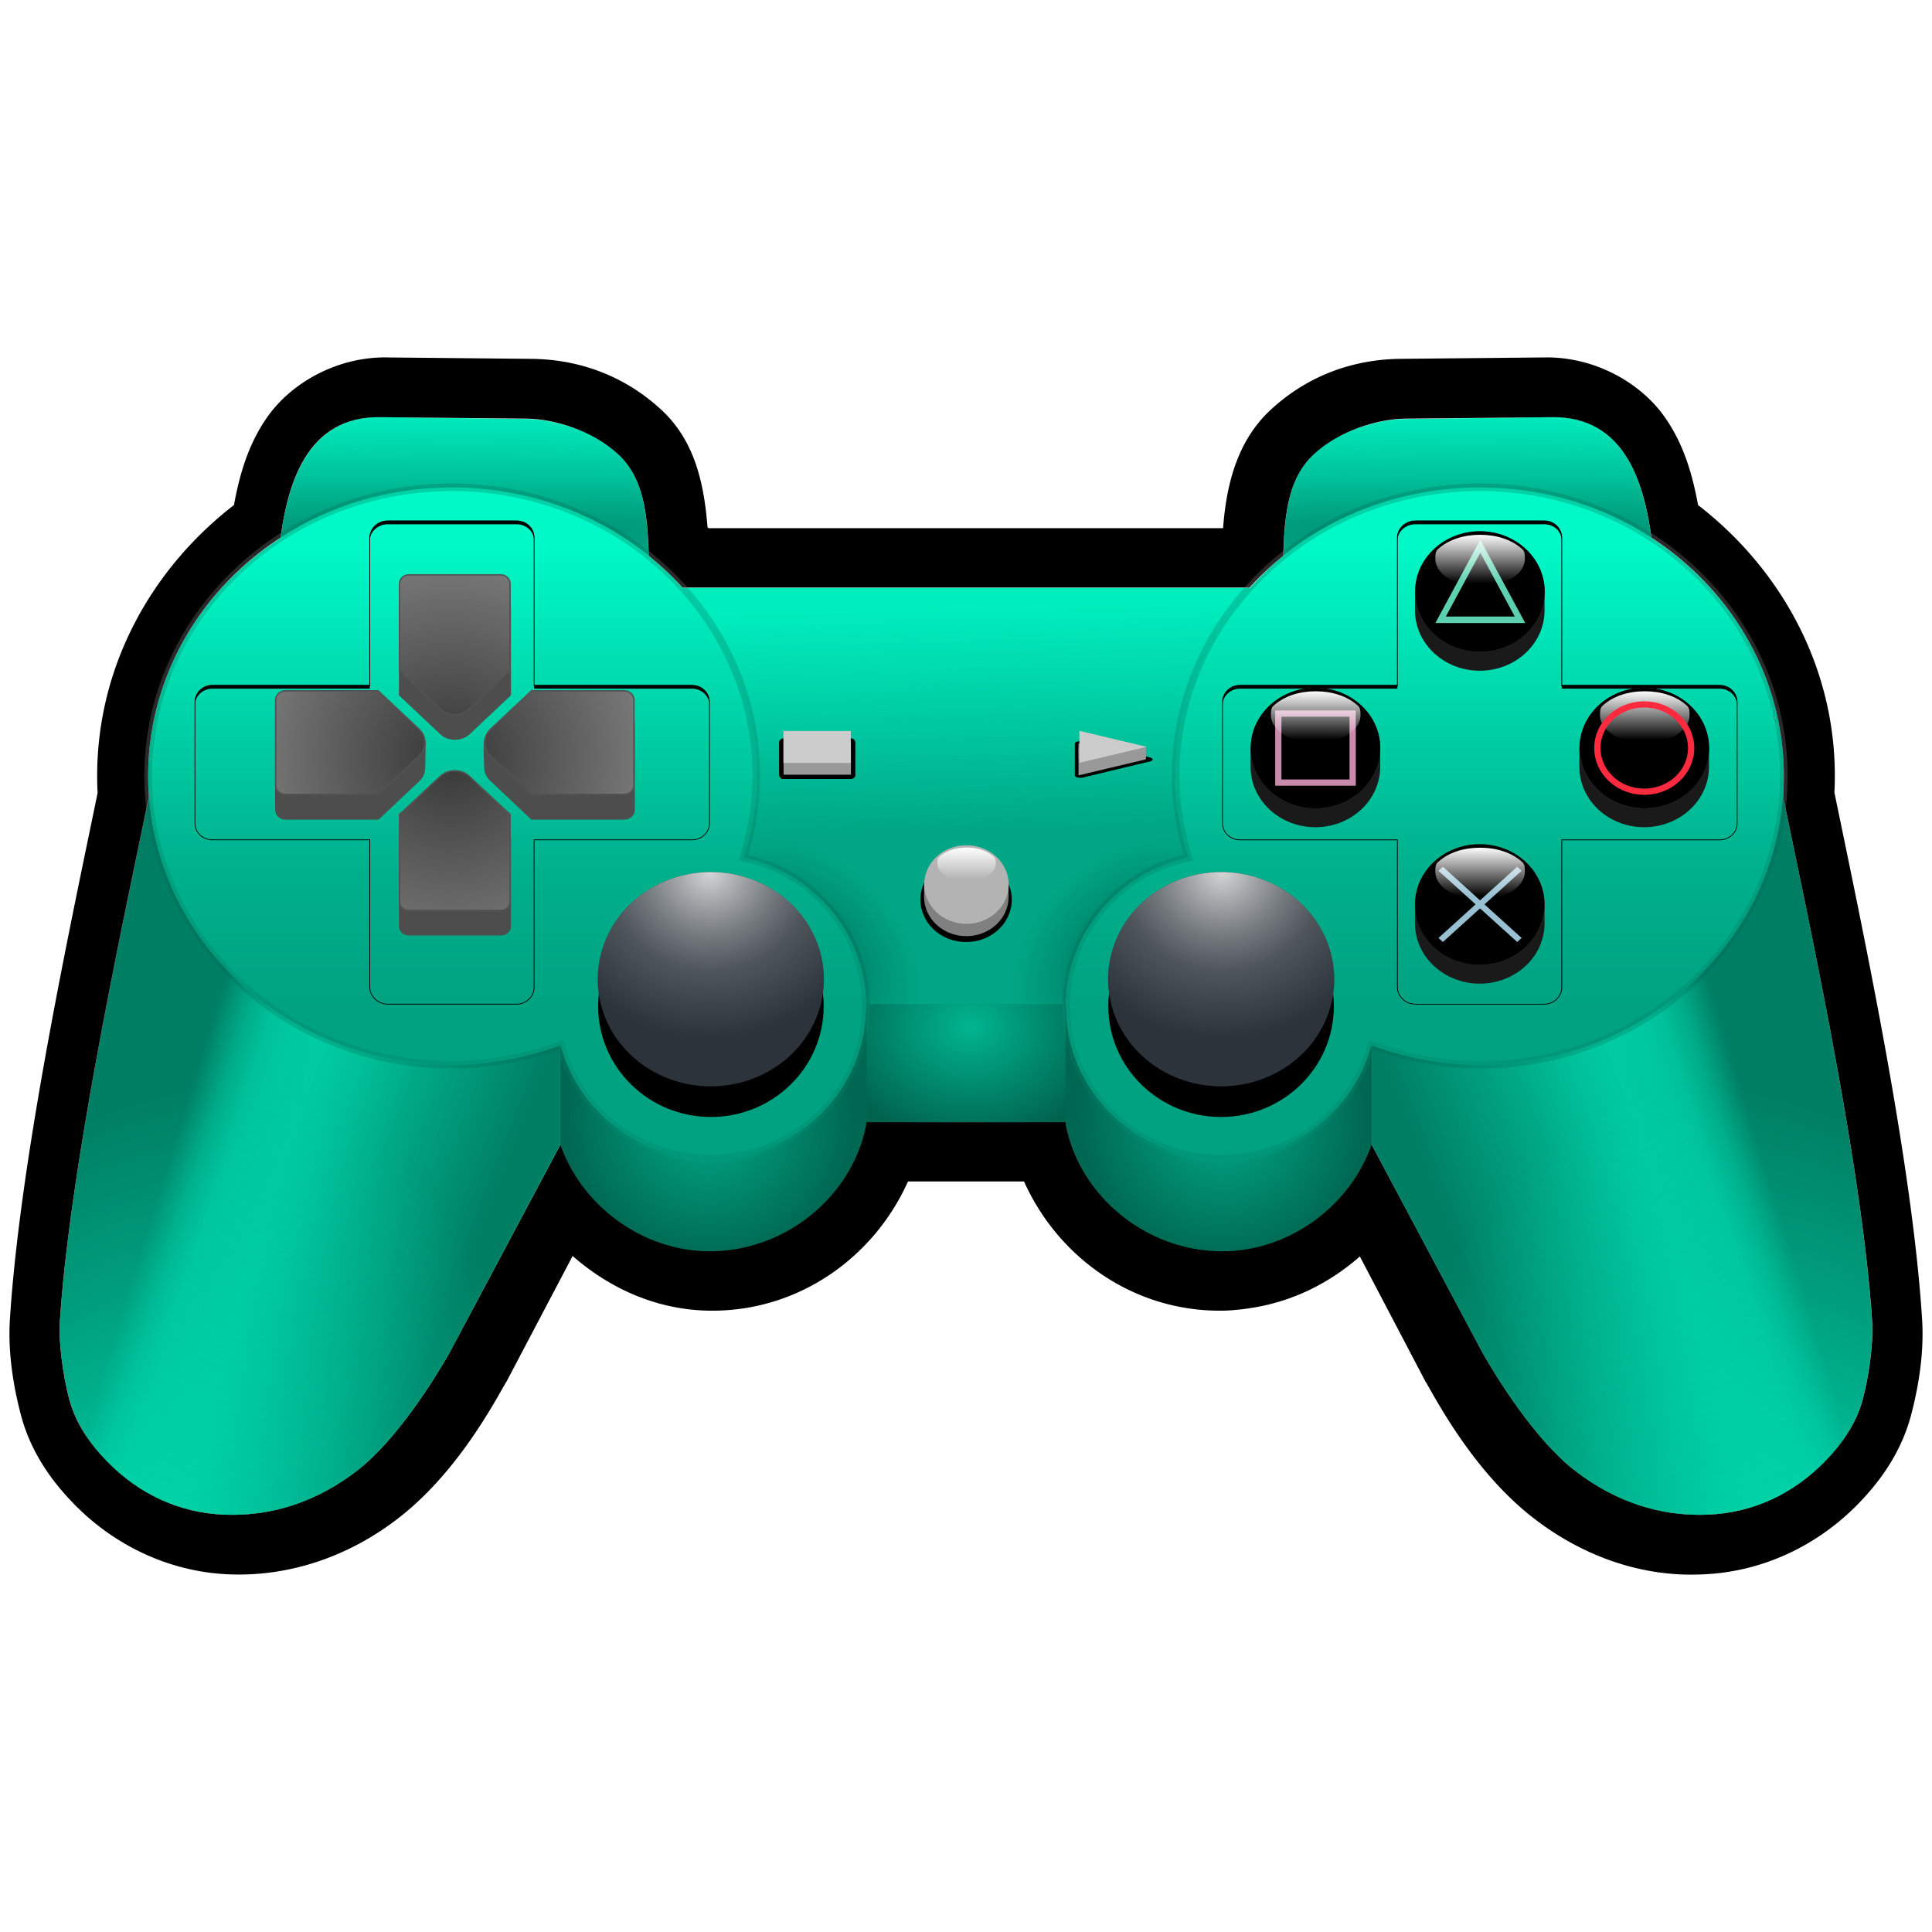 <?xml version="1.0" encoding="UTF-8"?>
<svg enable-background="new" viewBox="0 0 128 128" xmlns="http://www.w3.org/2000/svg" xmlns:xlink="http://www.w3.org/1999/xlink">
 <defs>
  <filter id="x">
   <feBlend in2="BackgroundImage" mode="multiply"/>
  </filter>
  <linearGradient id="a">
   <stop stop-color="#fff" offset="0"/>
   <stop stop-color="#fff" stop-opacity="0" offset="1"/>
  </linearGradient>
  <linearGradient id="h">
   <stop stop-color="#c5c3c2" offset="0"/>
   <stop stop-color="#c5c3c2" stop-opacity="0" offset="1"/>
  </linearGradient>
  <linearGradient id="d">
   <stop stop-color="#333" offset="0"/>
   <stop stop-color="#4d4d4d" stop-opacity="0" offset="1"/>
  </linearGradient>
  <linearGradient id="g">
   <stop stop-color="#666" offset="0"/>
   <stop stop-color="#6d6a68" stop-opacity=".498" offset=".438"/>
   <stop stop-color="#666" stop-opacity="0" offset="1"/>
  </linearGradient>
  <linearGradient id="r" x1="115.57" x2="115.28" y1="-27.871" y2="-42.697" gradientUnits="userSpaceOnUse">
   <stop stop-color="#7e7a7a" stop-opacity=".846" offset="0"/>
   <stop stop-color="#7f7b7a" stop-opacity="0" offset="1"/>
  </linearGradient>
  <linearGradient id="q" x2="0" y1="-16.027" y2="-46.695" gradientUnits="userSpaceOnUse">
   <stop stop-color="#858281" offset="0"/>
   <stop stop-color="#858281" stop-opacity=".846" offset=".3"/>
   <stop stop-color="#858281" stop-opacity="0" offset="1"/>
  </linearGradient>
  <linearGradient id="f" x1="116.58" x2="109.49" y1="75.032" y2="77.216" gradientTransform="matrix(-1.01 0 0 .999 137.02 -209.63)" gradientUnits="userSpaceOnUse">
   <stop stop-color="#625f5e" offset="0"/>
   <stop stop-color="#625f5e" stop-opacity=".498" offset=".263"/>
   <stop stop-color="#625f5e" stop-opacity=".247" offset=".477"/>
   <stop stop-color="#625f5e" stop-opacity="0" offset="1"/>
  </linearGradient>
  <linearGradient id="e" x1="69.623" x2="85.186" y1="122.27" y2="116.26" gradientTransform="matrix(-1.01 0 0 .999 108.41 -246.73)" gradientUnits="userSpaceOnUse">
   <stop stop-color="#625f5e" offset="0"/>
   <stop stop-color="#625f5e" stop-opacity=".498" offset=".473"/>
   <stop stop-color="#625f5e" stop-opacity=".247" offset=".68"/>
   <stop stop-color="#625f5e" stop-opacity="0" offset="1"/>
  </linearGradient>
  <linearGradient id="w" x2="0" y1="7.534" y2="10.791" gradientUnits="userSpaceOnUse" xlink:href="#a"/>
  <linearGradient id="v" x2="0" y1="56.683" y2="58.41" gradientUnits="userSpaceOnUse" xlink:href="#a"/>
  <linearGradient id="u" x2="0" y1="56.136" y2="59.389" gradientUnits="userSpaceOnUse" xlink:href="#a"/>
  <linearGradient id="t" x2="0" y1="45.774" y2="49.027" gradientUnits="userSpaceOnUse" xlink:href="#a"/>
  <linearGradient id="s" x2="0" y1="35.405" y2="38.658" gradientUnits="userSpaceOnUse" xlink:href="#a"/>
  <radialGradient id="o" cx="63.446" cy="58.218" r="13" gradientTransform="matrix(.725 0 0 .589 70.056 -49.161)" gradientUnits="userSpaceOnUse">
   <stop stop-color="#d4d3d2" offset="0"/>
   <stop stop-color="#d4d3d2" stop-opacity="0" offset="1"/>
  </radialGradient>
  <radialGradient id="b" cx="-11.619" cy="52.009" r="19.804" gradientTransform="matrix(-1.13 -.522 -.798 1.69 42.468 -195.94)" gradientUnits="userSpaceOnUse">
   <stop stop-color="#d8d7d6" offset="0"/>
   <stop stop-color="#d8d7d6" stop-opacity="0" offset="1"/>
  </radialGradient>
  <radialGradient id="c" cx="44.746" cy="81.441" r="8.784" gradientTransform="matrix(-1.516 2.6155e-7 -1.1911e-6 -1.64 116.86 193.02)" gradientUnits="userSpaceOnUse">
   <stop stop-color="#d6d6d6" offset="0"/>
   <stop stop-color="#b9bdbe" stop-opacity=".498" offset=".396"/>
   <stop stop-color="#b9bdbe" stop-opacity=".247" offset=".596"/>
   <stop stop-color="#b9bdbe" stop-opacity="0" offset="1"/>
  </radialGradient>
  <radialGradient id="p" cx="29.836" cy="50.154" r="14.343" gradientUnits="userSpaceOnUse">
   <stop stop-color="#333" offset="0"/>
   <stop stop-color="#333" stop-opacity="0" offset="1"/>
  </radialGradient>
  <radialGradient id="n" cx="97.676" cy="41.353" r="12.146" gradientTransform="matrix(8.676 -4.7503e-5 -3.8579e-7 .732 -698.36 -77.899)" gradientUnits="userSpaceOnUse" xlink:href="#g"/>
  <radialGradient id="m" cx="97.676" cy="41.353" r="12.146" gradientTransform="matrix(-8.676 -4.7503e-5 3.8579e-7 .732 929.94 -77.899)" gradientUnits="userSpaceOnUse" xlink:href="#g"/>
  <radialGradient id="l" cx="-111.8" cy="53.624" r="9.354" gradientTransform="matrix(.527 -.515 .692 .692 126.64 -114.06)" gradientUnits="userSpaceOnUse" xlink:href="#d"/>
  <radialGradient id="k" cx="-111.8" cy="53.624" r="9.354" gradientTransform="matrix(-.527 -.515 -.692 .692 105 -114.06)" gradientUnits="userSpaceOnUse" xlink:href="#d"/>
  <radialGradient id="j" cx="75.514" cy="70.141" r="10.055" gradientTransform="matrix(0 .951 -.941 -1.1655e-7 198.83 -80.639)" gradientUnits="userSpaceOnUse" xlink:href="#h"/>
  <radialGradient id="i" cx="75.514" cy="70.141" r="10.055" gradientTransform="matrix(0 .951 .941 -1.1655e-7 32.745 -80.639)" gradientUnits="userSpaceOnUse" xlink:href="#h"/>
 </defs>
 <path transform="translate(164,6.491)" d="m-138.406,17.188c-3.228-.032-6.259,1.646-7.875,3.938-1.279,1.814-1.845,3.823-2.219,5.844-5.45,4.211-9.062,10.648-9.062,17.938 0,.443.008.779.031,1.125-1.848,8.97-5.141,24.274-5.812,34.875-.129,2.031.165,4.195.719,6.312 .668,2.553 2.102,4.461 3.469,5.875 2.709,2.803 6.377,4.562 10.344,4.719 4.133.163 8.075-1.272 11.281-3.781 3.635-2.844 5.979-7.037 7.031-8.906a3.908,3.908 0 0,0 .062-.094l4.375-8.312c2.513,2.199 5.687,3.625 9.25,3.625 5.753,0 10.703-3.517 12.969-8.562h2.781 2.125 2.781c2.266,5.046 7.215,8.562 12.969,8.562 .642,0 1.038-.052 1.156-.062 .261-.022.637-.067 1.156-.156 2.664-.456 5.026-1.671 6.969-3.375l4.344,8.281a3.908,3.908 0 0,0 .062.094c1.052,1.869 3.397,6.062 7.031,8.906 2.8,2.191 6.163,3.599 9.75,3.781 .552.028 1.056.019 1.531,0 3.967-.157 7.635-1.916 10.344-4.719 1.367-1.414 2.801-3.322 3.469-5.875 .554-2.118.848-4.281.719-6.312-.672-10.612-3.966-25.94-5.812-34.906 .022-.339.031-.663.031-1.094 0-7.289-3.613-13.727-9.062-17.938-.374-2.021-.94-4.03-2.219-5.844-1.616-2.292-4.647-3.97-7.875-3.938l-9.625.094c-2.879.029-5.977.953-8.594,3.375-2.233,2.066-2.94,4.983-3.156,7.844h-15.969-2.125-16l-.062-.062c-.231-2.896-.838-5.723-3.062-7.781-2.616-2.422-5.715-3.346-8.594-3.375l-9.625-.094z"/>
 <g transform="translate(-16.433 91.74)">
  <path d="m27.31-43.996c0.975 0.579 32.767 15.868 32.767 15.868l-13.886 26.061c-0.936 1.645-3.461 5.724-6.092 7.76-2.612 2.022-5.568 3.043-8.792 2.917-2.997-0.117-5.653-1.355-7.77-3.521-1.086-1.111-2.082-2.482-2.52-4.14-0.434-1.64-0.701-3.838-0.622-5.067 0.801-12.504 5.817-33.693 6.915-39.879z" fill="#d6d5d4"/>
  <path d="m133.56-43.996c-0.975 0.579-32.767 15.868-32.767 15.868l13.886 26.061c0.936 1.645 3.461 5.724 6.092 7.76 2.612 2.022 5.568 3.043 8.792 2.917 2.997-0.117 5.653-1.355 7.77-3.521 1.086-1.111 2.082-2.482 2.52-4.14 0.434-1.64 0.701-3.838 0.622-5.067-0.801-12.504-5.817-33.693-6.915-39.879z" fill="#d6d5d4"/>
  <path d="m40.008-52.815v29.307h80.854v-29.307h-80.854z" fill="#efeeee"/>
  <path d="m109.539-64.005 9.722-.096c4.774-.047 6.288,4.219 6.723,9.3-18.999,0-13.424.048-24.532.048 .056-3.304.471-5.466 2.053-6.913 1.699-1.555 4.21-2.32 6.035-2.338z" fill="#f8f8f8"/>
  <path d="m51.328-64.005-9.722-.096c-4.774-.047-6.288,4.219-6.723,9.3 18.999,0 13.424.048 24.532.048-.056-3.304-.471-5.466-2.053-6.913-1.699-1.555-4.21-2.32-6.035-2.338z" fill="#f8f8f8"/>
  <path d="m67.306-25.224v7.834h26.257v-7.834h-26.257z" fill="#746362"/>
  <path d="m87.032-25.27c.005,1.402.01,6.523.01,8.05 .925,4.758 5.36,8.381 10.36,8.381 4.521,0 8.563-3.084 9.939-7.167v-9.33c-8.585.004-16.723.066-20.309.065z" fill="#6a6867"/>
  <path d="m73.834-25.27c-.005,1.402-.01,6.523-.01,8.05-.925,4.758-5.36,8.381-10.36,8.381-4.521,0-8.563-3.084-9.94-7.167v-9.33c8.585.004 16.723.066 20.309.065z" fill="#6a6867"/>
  <path d="m46.381-59.458c-11.127 0-20.134 8.573-20.134 19.132s9.008 19.132 20.134 19.132c2.536 0 4.96-0.499 7.195-1.311 1.156 4.332 5.167 7.522 9.941 7.522 5.678 0 10.288-4.506 10.288-10.081 0-4.843-3.475-8.884-8.111-9.863 0.533-1.717 0.852-3.519 0.852-5.399 0-10.559-9.039-19.132-20.166-19.132zm68.104 0c-11.127 0-20.166 8.573-20.166 19.132 0 1.88 0.319 3.683 0.852 5.399-4.635 0.978-8.111 5.019-8.111 9.863 0 5.574 4.611 10.081 10.288 10.081 4.774 0 8.785-3.19 9.941-7.522 2.235 0.812 4.66 1.311 7.195 1.311 11.127 0 20.134-8.573 20.134-19.132s-9.008-19.132-20.134-19.132z" fill="#f9f9f9" stroke="#7d7d7d" stroke-opacity=".328" stroke-width=".502"/>
 </g>
 <g opacity=".729">
  <g transform="translate(-51.789 82.901)">
   <path d="m109.195-16.386c-.005,1.398-0,6.219 0,7.844h5.531 2.125 5.531c0-1.624.005-6.446 0-7.844h-5.531-2.125-5.531zm-.719,3.75c-.096.244-.198.484-.312.719 .113-.235.218-.474.312-.719zm-.312.719c-.159.326-.339.632-.531.938 .19-.305.374-.612.531-.938zm-.531.938c-.193.306-.401.623-.625.906 .231-.292.428-.59.625-.906zm-.625.906c-.224.283-.467.554-.719.812 .256-.261.493-.526.719-.812zm-.719.812c-.252.258-.503.488-.781.719 .269-.224.537-.469.781-.719z" fill="url(#o)"/>
   <path d="m96.976-43.979c3.056 3.354 4.938 7.723 4.938 12.5 0 1.88-0.342 3.69-0.875 5.406 4.635 0.978 8.125 5 8.125 9.844 0 0.534-0.075 1.051-0.156 1.562h0.188c3e-4 -0.565-1e-3 -1.413 0-1.719h13.188c1e-3 0.306-3e-4 1.153 0 1.719h0.188c-0.082-0.511-0.156-1.028-0.156-1.562 0-4.843 3.49-8.866 8.125-9.844-0.533-1.717-0.875-3.526-0.875-5.406 0-4.777 1.881-9.146 4.938-12.5h-37.625z" fill="url(#r)"/>
   <path d="m154.601-55.262-9.719.094c-1.825.018-4.332.789-6.031,2.344-1.55,1.419-1.962,3.524-2.031,6.719 3.514-2.821 8.074-4.5 13.031-4.5 4.214,0 8.112,1.211 11.344,3.312-.588-4.467-2.248-8.012-6.594-7.969z" fill="url(#n)"/>
   <path d="m76.976-55.262c-4.346-0.043-6.006 3.502-6.594 7.969 3.232-2.101 7.13-3.312 11.344-3.312 4.957 0 9.518 1.679 13.031 4.5-0.069-3.195-0.481-5.3-2.031-6.719-1.699-1.555-4.207-2.326-6.031-2.344l-9.719-0.094z" fill="url(#m)"/>
   <path d="m101.695-34.043c.119.839.219,1.693.219,2.562 0,1.88-.342,3.69-.875,5.406 4.585.968 8.051,4.914 8.125,9.688h5.312v-17.656h-12.781z" fill="url(#l)"/>
   <path d="m117.164-34.043v17.656h5.25c.074-4.774 3.54-8.72 8.125-9.688-.533-1.717-.875-3.526-.875-5.406 0-.87.1-1.724.219-2.562h-12.719z" fill="url(#k)"/>
   <path d="m122.382-16.418c.005,1.402 0,6.504 0,8.031 .925,4.758 5.375,8.375 10.375,8.375 4.521,0 8.561-3.073 9.938-7.156v-6.469l-.062-.031c-1.156,4.332-5.163,7.531-9.938,7.531-5.678,0-10.281-4.519-10.281-10.094 0-.063-.001-.125 0-.188h-.031z" fill="url(#j)"/>
   <path d="m81.737-50.62c-11.127 0-20.134 8.573-20.134 19.132s9.008 19.132 20.134 19.132c2.536 0 4.96-0.499 7.195-1.311 1.156 4.332 5.167 7.522 9.941 7.522 5.678 0 10.288-4.506 10.288-10.081 0-4.843-3.475-8.884-8.111-9.863 0.533-1.717 0.852-3.519 0.852-5.399 0-10.559-9.039-19.132-20.166-19.132zm68.104 0c-11.127 0-20.166 8.573-20.166 19.132 0 1.88 0.319 3.683 0.852 5.399-4.635 0.978-8.111 5.019-8.111 9.863 0 5.574 4.611 10.081 10.288 10.081 4.774 0 8.785-3.19 9.941-7.522 2.235 0.812 4.66 1.311 7.195 1.311 11.127 0 20.134-8.573 20.134-19.132s-9.008-19.132-20.134-19.132z" fill="url(#q)"/>
   <g transform="translate(44.363 126.39)">
    <path d="m17.293-156.562c-1.851,8.912-5.254,24.697-5.906,34.875-.079,1.229.191,3.454.625,5.094 .439,1.659 1.414,3.014 2.5,4.125 2.117,2.166 4.785,3.414 7.781,3.531 3.224.126 6.169-.916 8.781-2.938 2.631-2.036 5.158-6.105 6.094-7.75l7.375-13.844-.031-.094v-6.469c-2.218.798-4.645,1.281-7.156,1.281-10.655,0-19.344-7.873-20.062-17.812z" fill="url(#f)"/>
    <path d="m17.293-156.562c-1.851,8.912-5.254,24.697-5.906,34.875-.079,1.229.191,3.454.625,5.094 .439,1.659 1.414,3.014 2.5,4.125 2.117,2.166 4.785,3.414 7.781,3.531 3.224.126 6.169-.916 8.781-2.938 2.631-2.036 5.158-6.105 6.094-7.75l7.375-13.844-.031-.094v-6.469c-2.218.798-4.645,1.281-7.156,1.281-10.655,0-19.344-7.873-20.062-17.812z" fill="url(#e)"/>
    <path d="m17.293-156.562c-1.851,8.912-5.254,24.697-5.906,34.875-.079,1.229.191,3.454.625,5.094 .439,1.659 1.414,3.014 2.5,4.125 2.117,2.166 4.785,3.414 7.781,3.531 3.224.126 6.169-.916 8.781-2.938 2.631-2.036 5.158-6.105 6.094-7.75l7.375-13.844-.031-.094v-6.469c-2.218.798-4.645,1.281-7.156,1.281-10.655,0-19.344-7.873-20.062-17.812z" fill="url(#b)"/>
   </g>
   <path d="m109.164-16.418c.001.062 0,.125 0,.188 0,5.574-4.604,10.094-10.281,10.094-4.774,0-8.781-3.2-9.938-7.531l-.062.031v6.469c1.377,4.083 5.417,7.156 9.938,7.156 5,0 9.45-3.617 10.375-8.375 0-1.527-.005-6.629 0-8.031h-.031z" fill="url(#i)"/>
   <g transform="matrix(-1 0 0 1 187.21 126.39)">
    <path d="m17.293-156.562c-1.851,8.912-5.254,24.697-5.906,34.875-.079,1.229.191,3.454.625,5.094 .439,1.659 1.414,3.014 2.5,4.125 2.117,2.166 4.785,3.414 7.781,3.531 3.224.126 6.169-.916 8.781-2.938 2.631-2.036 5.158-6.105 6.094-7.75l7.375-13.844-.031-.094v-6.469c-2.218.798-4.645,1.281-7.156,1.281-10.655,0-19.344-7.873-20.062-17.812z" fill="url(#f)"/>
    <path d="m17.293-156.562c-1.851,8.912-5.254,24.697-5.906,34.875-.079,1.229.191,3.454.625,5.094 .439,1.659 1.414,3.014 2.5,4.125 2.117,2.166 4.785,3.414 7.781,3.531 3.224.126 6.169-.916 8.781-2.938 2.631-2.036 5.158-6.105 6.094-7.75l7.375-13.844-.031-.094v-6.469c-2.218.798-4.645,1.281-7.156,1.281-10.655,0-19.344-7.873-20.062-17.812z" fill="url(#e)"/>
    <path d="m17.293-156.562c-1.851,8.912-5.254,24.697-5.906,34.875-.079,1.229.191,3.454.625,5.094 .439,1.659 1.414,3.014 2.5,4.125 2.117,2.166 4.785,3.414 7.781,3.531 3.224.126 6.169-.916 8.781-2.938 2.631-2.036 5.158-6.105 6.094-7.75l7.375-13.844-.031-.094v-6.469c-2.218.798-4.645,1.281-7.156,1.281-10.655,0-19.344-7.873-20.062-17.812z" fill="url(#b)"/>
   </g>
  </g>
 </g>
 <g filter="url(#x)">
  <path d="m25.188,27.636c-4.349-.043-6.007,3.529-6.594,8-5.302,3.447-8.781,9.221-8.781,15.781 0,.469.028.946.062,1.406-1.855,8.927-5.256,24.664-5.906,34.812-.079,1.229.191,3.422.625,5.062 .439,1.659 1.414,3.046 2.5,4.156 2.117,2.166 4.785,3.383 7.781,3.5 3.224.126 6.169-.885 8.781-2.906 2.631-2.036 5.158-6.105 6.094-7.75l7.375-13.844c1.407,4.036 5.42,7.062 9.906,7.062 5,0 9.45-3.617 10.375-8.375 0-.035-5e-006-.148 0-.188h5.531 2.125 5.562c5e-006,.039 0,.152 0,.188 .925,4.758 5.344,8.375 10.344,8.375 4.486,0 8.499-3.026 9.906-7.062l7.375,13.844c.936,1.645 3.463,5.714 6.094,7.75 2.612,2.022 5.557,3.032 8.781,2.906 2.997-.117 5.664-1.334 7.781-3.5 1.086-1.111 2.061-2.498 2.5-4.156 .434-1.64.704-3.834.625-5.062-.652-10.172-4.054-25.96-5.906-34.875 .032-.44.062-.896.062-1.344 0-6.561-3.479-12.334-8.781-15.781-.587-4.471-2.213-8.043-6.562-8l-9.75.125c-1.825.018-4.332.757-6.031,2.312-1.55,1.419-1.962,3.555-2.031,6.75-.806.648-1.528,1.366-2.219,2.125h-17.75-2.125-17.719c-.694-.764-1.438-1.473-2.25-2.125-.069-3.195-.481-5.331-2.031-6.75-1.699-1.555-4.207-2.294-6.031-2.312l-9.719-.125z" fill="#0fc"/>
 </g>
 <path d="m88.371 66.668c0 4.051-3.345 7.335-7.471 7.335s-7.471-3.284-7.471-7.335 3.345-7.335 7.471-7.335 7.471 3.284 7.471 7.335z"/>
 <path transform="matrix(.853 0 0 .766 39.16 12.227)" d="m57.726 68.73a8.784 9.267 0 1 1 -17.569 0 8.784 9.267 0 1 1 17.569 0z" fill="#2c333b"/>
 <path transform="matrix(.853 0 0 .766 39.16 12.227)" d="m57.726 68.73a8.784 9.267 0 1 1 -17.569 0 8.784 9.267 0 1 1 17.569 0z" fill="url(#c)"/>
 <path d="m39.629 66.668c0 4.051 3.345 7.335 7.471 7.335s7.471-3.284 7.471-7.335-3.345-7.335-7.471-7.335-7.471 3.284-7.471 7.335z"/>
 <path transform="matrix(-.853 0 0 .766 88.84 12.227)" d="m57.726 68.73a8.784 9.267 0 1 1 -17.569 0 8.784 9.267 0 1 1 17.569 0z" fill="#2c333b"/>
 <path transform="matrix(-.853 0 0 .766 88.84 12.227)" d="m57.726 68.73a8.784 9.267 0 1 1 -17.569 0 8.784 9.267 0 1 1 17.569 0z" fill="url(#c)"/>
 <path d="m25.698,34.545c-.653,0-1.199.482-1.199,1.095v9.793h-10.414c-.653,0-1.168.482-1.168,1.095v8.018c0,.612.514,1.095 1.168,1.095h10.414v9.763c0,.612.546,1.124 1.199,1.124h8.521c.653,0 1.168-.512 1.168-1.124v-9.763h10.446c.653,0 1.168-.482 1.168-1.095v-8.018c0-.612-.514-1.095-1.168-1.095h-10.446v-9.793c0-.612-.514-1.095-1.168-1.095h-8.521z" fill="none" stroke="#000" stroke-width=".05"/>
 <path d="m93.78,34.546c-.653,0-1.2.482-1.2,1.095v9.793h-10.418c-.653,0-1.168.482-1.168,1.095v8.018c0,.612.515,1.095 1.168,1.095h10.418v9.763c0,.612.546,1.124 1.2,1.124h8.524c.653,0 1.168-.512 1.168-1.124v-9.763h10.449c.653,0 1.168-.482 1.168-1.095v-8.018c0-.612-.515-1.095-1.168-1.095h-10.449v-9.793c0-.612-.515-1.095-1.168-1.095h-8.524z" fill="none" stroke="#000" stroke-width=".05"/>
 <path d="m25.698,34.483c-.653,0-1.199.48-1.199,1.092v.25c0-.612.546-1.092 1.199-1.092h8.521c.653,0 1.168.48 1.168,1.092v-.25c0-.612-.514-1.092-1.168-1.092h-8.521zm-11.614,10.893c-.653,0-1.168.48-1.168,1.092v.25c0-.612.514-1.092 1.168-1.092h10.414v-.25h-10.414zm21.302,0v.25h10.446c.653,0 1.168.48 1.168,1.092v-.25c0-.612-.514-1.092-1.168-1.092h-10.446z"/>
 <path d="m93.781,34.483c-.653,0-1.199.48-1.199,1.092v.25c0-.612.546-1.092 1.199-1.092h8.521c.653,0 1.168.48 1.168,1.092v-.25c0-.612-.514-1.092-1.168-1.092h-8.521zm-11.614,10.893c-.653,0-1.168.48-1.168,1.092v.25c0-.612.514-1.092 1.168-1.092h10.414v-.25h-10.414zm21.302,0v.25h10.446c.653,0 1.168.48 1.168,1.092v-.25c0-.612-.514-1.092-1.168-1.092h-10.446z"/>
 <path d="m27.112,39.708c-.346,0-.631.269-.631.593v5.743l2.714,2.559c.517.484 1.377.484 1.893,0l2.714-2.559v-5.743c0-.324-.285-.593-.631-.593zm-8.205,7.678c-.346,0-.631.269-.631.593v5.68c0,.324.285.593.631.593h6.154l2.714-2.559c.224-.21.317-.471.347-.749l.032-1.81h-1.231l-1.862-1.748zm16.316,0-1.862,1.748h-1.262c-.021.58.013,1.29.032,1.81 .03.278.155.539.379.749l2.714,2.559h6.154c.346,0 .631-.269.631-.593v-5.68c0-.324-.285-.593-.631-.593zm-5.081,5.306c-.339,0-.688.101-.947.343l-2.714,2.528v5.805c0,.324.285.562.631.562h6.059c.346,0 .631-.237.631-.562v-5.805l-2.714-2.528c-.259-.242-.607-.343-.947-.343z" fill="#4d4d4d" stroke="#4d4d4d" stroke-width=".1"/>
 <path d="m27.102,38.084c-.346,0-.631.267-.631.591v5.766l2.714,2.543c.517.484 1.377.484 1.893,0l2.714-2.543v-5.766c0-.324-.285-.591-.631-.591h-6.059zm-8.205,7.688c-.346,0-.631.267-.631.591v5.677c0,.324.285.591.631.591h6.154l2.714-2.543c.517-.484.517-1.29 0-1.774l-2.714-2.543h-6.154zm16.316,0-2.714,2.543c-.517.484-.517,1.29 0,1.774l2.714,2.543h6.154c.346,0 .631-.267.631-.591v-5.677c0-.324-.285-.591-.631-.591h-6.154zm-5.081,5.293c-.339,0-.688.113-.947.355l-2.714,2.543v5.795c0,.324.285.562.631.562h6.059c.346,0 .631-.237.631-.562v-5.795l-2.714-2.543c-.259-.242-.607-.355-.947-.355z" fill="#808080"/>
 <path d="m27.102,38.084c-.346,0-.631.267-.631.591v5.766l2.714,2.543c.517.484 1.377.484 1.893,0l2.714-2.543v-5.766c0-.324-.285-.591-.631-.591h-6.059zm-8.205,7.688c-.346,0-.631.267-.631.591v5.677c0,.324.285.591.631.591h6.154l2.714-2.543c.517-.484.517-1.29 0-1.774l-2.714-2.543h-6.154zm16.316,0-2.714,2.543c-.517.484-.517,1.29 0,1.774l2.714,2.543h6.154c.346,0 .631-.267.631-.591v-5.677c0-.324-.285-.591-.631-.591h-6.154zm-5.081,5.293c-.339,0-.688.113-.947.355l-2.714,2.543v5.795c0,.324.285.562.631.562h6.059c.346,0 .631-.237.631-.562v-5.795l-2.714-2.543c-.259-.242-.607-.355-.947-.355z" fill="url(#p)" opacity=".96" stroke="#525252" stroke-width=".1"/>
 <path d="m98.039,36.447c-1.9,0-3.475,1.154-4.04,2.747h-.253v1.248c0,2.206 1.922,3.995 4.292,3.995s4.292-1.789 4.292-3.995v-1.248h-.253c-.565-1.592-2.139-2.747-4.04-2.747z" fill="#1a1a1a"/>
 <path d="m102.34 39.194c0 2.206-1.922 3.995-4.292 3.995s-4.292-1.789-4.292-3.995 1.922-3.995 4.292-3.995 4.292 1.789 4.292 3.995z" fill="#4d4d4d"/>
 <path d="m98.039,57.178c-1.9,0-3.475,1.154-4.04,2.747h-.253v1.248c0,2.206 1.922,3.995 4.292,3.995s4.292-1.789 4.292-3.995v-1.248h-.253c-.565-1.592-2.139-2.747-4.04-2.747z" fill="#1a1a1a"/>
 <path d="m102.34 59.925c0 2.206-1.922 3.995-4.292 3.995s-4.292-1.789-4.292-3.995 1.922-3.995 4.292-3.995 4.292 1.789 4.292 3.995z" fill="#4d4d4d"/>
 <path d="m87.149,46.815c-1.9,0-3.475,1.154-4.04,2.747h-.253v1.248c0,2.206 1.922,3.995 4.292,3.995s4.292-1.789 4.292-3.995v-1.248h-.253c-.565-1.592-2.139-2.747-4.04-2.747z" fill="#1a1a1a"/>
 <path d="m91.446 49.562c0 2.206-1.922 3.995-4.292 3.995s-4.292-1.789-4.292-3.995 1.922-3.995 4.292-3.995 4.292 1.789 4.292 3.995z" fill="#4d4d4d"/>
 <path d="m102.34 39.194c0 2.206-1.922 3.995-4.292 3.995s-4.292-1.789-4.292-3.995 1.922-3.995 4.292-3.995 4.292 1.789 4.292 3.995z"/>
 <path transform="matrix(.4 0 0 .428 155.42 40.113)" d="m-136.79 2.219-6.576 2e-7 -6.576-2e-7 3.288-5.695 3.288-5.695 3.288 5.695z" fill="none" stroke="#5dd1af" stroke-width="1"/>
 <path d="m98.061,35.432c-1.076,0-2.099.309-2.809.968-.164.152-.158.407-.158.624 0,1.019 1.328,1.841 2.966,1.841s2.966-.823 2.966-1.841c0-.217.006-.472-.158-.624-.709-.659-1.733-.968-2.809-.968z" fill="url(#s)"/>
 <path d="m91.446 49.562c0 2.206-1.922 3.995-4.292 3.995s-4.292-1.789-4.292-3.995 1.922-3.995 4.292-3.995 4.292 1.789 4.292 3.995z"/>
 <path d="m84.692 47.276h4.925v4.572h-4.925z" fill="none" stroke="#ca8aab" stroke-width=".414"/>
 <path d="m87.171,45.8c-1.076,0-2.099.309-2.809.968-.164.152-.158.407-.158.624 0,1.019 1.328,1.841 2.966,1.841s2.966-.823 2.966-1.841c0-.217.006-.472-.158-.624-.709-.659-1.733-.968-2.809-.968z" fill="url(#t)"/>
 <g transform="matrix(1.01 0 0 .999 139.99 49.368)">
  <path d="m-37.29 10.57c0 2.209-1.903 4-4.25 4s-4.25-1.791-4.25-4 1.903-4 4.25-4 4.25 1.791 4.25 4z"/>
 </g>
 <g fill="#97c0d2">
  <path transform="matrix(.714 .646 -.714 .646 162.38 109.99)" d="m-87.453 6.082h7.304v0.412h-7.304z"/>
  <path transform="matrix(-.714 .646 -.714 -.646 162.38 109.99)" d="m2.636 83.595h7.304v0.412h-7.304z"/>
 </g>
 <path d="m98.061,56.163c-1.076,0-2.099.309-2.809.968-.164.152-.158.407-.158.624 0,1.019 1.328,1.841 2.966,1.841s2.966-.823 2.966-1.841c0-.217.006-.472-.158-.624-.709-.659-1.733-.968-2.809-.968z" fill="url(#u)"/>
 <g transform="translate(2.482 96.866)">
  <path d="m106.45-50.051c-1.9 0-3.475 1.154-4.04 2.747h-0.253v1.248c0 2.206 1.922 3.995 4.292 3.995s4.292-1.789 4.292-3.995v-1.248h-0.253c-0.565-1.592-2.139-2.747-4.04-2.747z" fill="#1a1a1a"/>
  <path d="m110.74-47.304c0 2.206-1.922 3.995-4.292 3.995s-4.292-1.789-4.292-3.995 1.922-3.995 4.292-3.995 4.292 1.789 4.292 3.995z" fill="#4d4d4d"/>
  <g transform="matrix(.731 0 0 .723 136.82 -54.947)" fill="none" stroke="#fd2a40">
   <g transform="matrix(1.381 0 0 1.381 15.837 -4.03)">
    <path d="m-37.29 10.57c0 2.209-1.903 4-4.25 4s-4.25-1.791-4.25-4 1.903-4 4.25-4 4.25 1.791 4.25 4z" fill="#000" stroke="none"/>
   </g>
   <path transform="matrix(1.381 0 0 1.381 91.533 -5.075)" d="m-96.327,7.561c-1.066,0-2.079.309-2.781.969-.162.152-.156.408-.156.625 0,1.02 1.315,1.844 2.938,1.844s2.938-.824 2.938-1.844c0-.217.006-.473-.156-.625-.702-.659-1.716-.969-2.781-.969z" fill="url(#w)" stroke="none"/>
   <path d="m-37.29 10.57c0 2.209-1.903 4-4.25 4s-4.25-1.791-4.25-4 1.903-4 4.25-4 4.25 1.791 4.25 4z" fill="none" stroke="#fd2a40" stroke-width=".569"/>
  </g>
 </g>
 <g transform="translate(.022,-.562)">
  <g transform="matrix(1.01 0 0 .999 162.81 6.456)">
   <path transform="translate(-1.707,7.294)" d="m-108.219,35.781a.288,.288 0 0,0 -.031.031 .288,.288 0 0,0 -.094.062 .288,.288 0 0,0 -.062.125 .288,.288 0 0,0 0,.062v2.125a.288,.288 0 0,0 .031.125 .288,.288 0 0,0 .062.094 .288,.288 0 0,0 .125.062 .288,.288 0 0,0 .062,0h4.438a.288,.288 0 0,0 .125-.031 .288,.288 0 0,0 .094-.062 .288,.288 0 0,0 .062-.125 .288,.288 0 0,0 0-.062v-2.125a.288,.288 0 0,0 -.031-.125 .288,.288 0 0,0 -.062-.094 .288,.288 0 0,0 -.125-.062 .288,.288 0 0,0 -.062,0h-4.438a.288,.288 0 0,0 -.094,0z"/>
   <path d="m-109.82 43.357h4.419v2.121h-4.419z" fill="#999"/>
   <path d="m-109.83 42.578h4.419v2.121h-4.419z" fill="#ccc"/>
  </g>
  <path transform="matrix(.757 0 0 .315 149.75 38.21)" d="m-103.281,36.375a.485,.485 0 0,0 -.5.5v3.344 3.375a.485,.485 0 0,0 .75.406l2.906-1.688 2.938-1.688a.485,.485 0 0,0 0-.812l-2.938-1.688-2.906-1.656a.485,.485 0 0,0 -.25-.094z"/>
  <g transform="matrix(1.01 0 0 .999 175.75 8.202)" fill="#999">
   <path transform="matrix(.757 0 0 .315 -25.099 30.039)" d="m-97.448 40.23-2.917 1.684-2.917 1.684v-6.737l2.917 1.684z"/>
   <path d="m-103.28 41.911h4.419v0.793h-4.419z"/>
  </g>
  <path transform="matrix(.764 0 0 .314 150.4 37.408)" d="m-97.448 40.23-2.917 1.684-2.917 1.684v-6.737l2.917 1.684z" fill="#ccc"/>
 </g>
 <g transform="matrix(1.229 0 0 1.229 -14.633 -13.532)">
  <g stroke="#fd2a40">
   <path transform="matrix(.547 0 0 .538 86.705 53.825)" d="m-41.531 6.312c-2.482 0-4.5 1.889-4.5 4.25s2.018 4.25 4.5 4.25 4.5-1.889 4.5-4.25-2.018-4.25-4.5-4.25z" stroke="none"/>
  </g>
  <path d="m64,57.236c-1.008,0-1.844.613-2.144,1.458h-.134v.663c0,1.171 1.02,2.12 2.278,2.12s2.278-.949 2.278-2.12v-.663h-.134c-.3-.845-1.136-1.458-2.144-1.458z" fill="#808080"/>
  <g transform="matrix(.536 0 0 .53 86.27 53.091)" fill="#b3b3b3">
   <path d="m-37.29 10.57c0 2.209-1.903 4-4.25 4s-4.25-1.791-4.25-4 1.903-4 4.25-4 4.25 1.791 4.25 4z" fill="#b3b3b3"/>
  </g>
  <path d="m64.011,56.698c-.571,0-1.114.164-1.491.514-.087.081-.084.216-.084.331 0,.541.705.977 1.575.977s1.575-.437 1.575-.977c0-.115.003-.251-.084-.331-.377-.35-.92-.514-1.491-.514z" fill="url(#v)"/>
 </g>
</svg>
